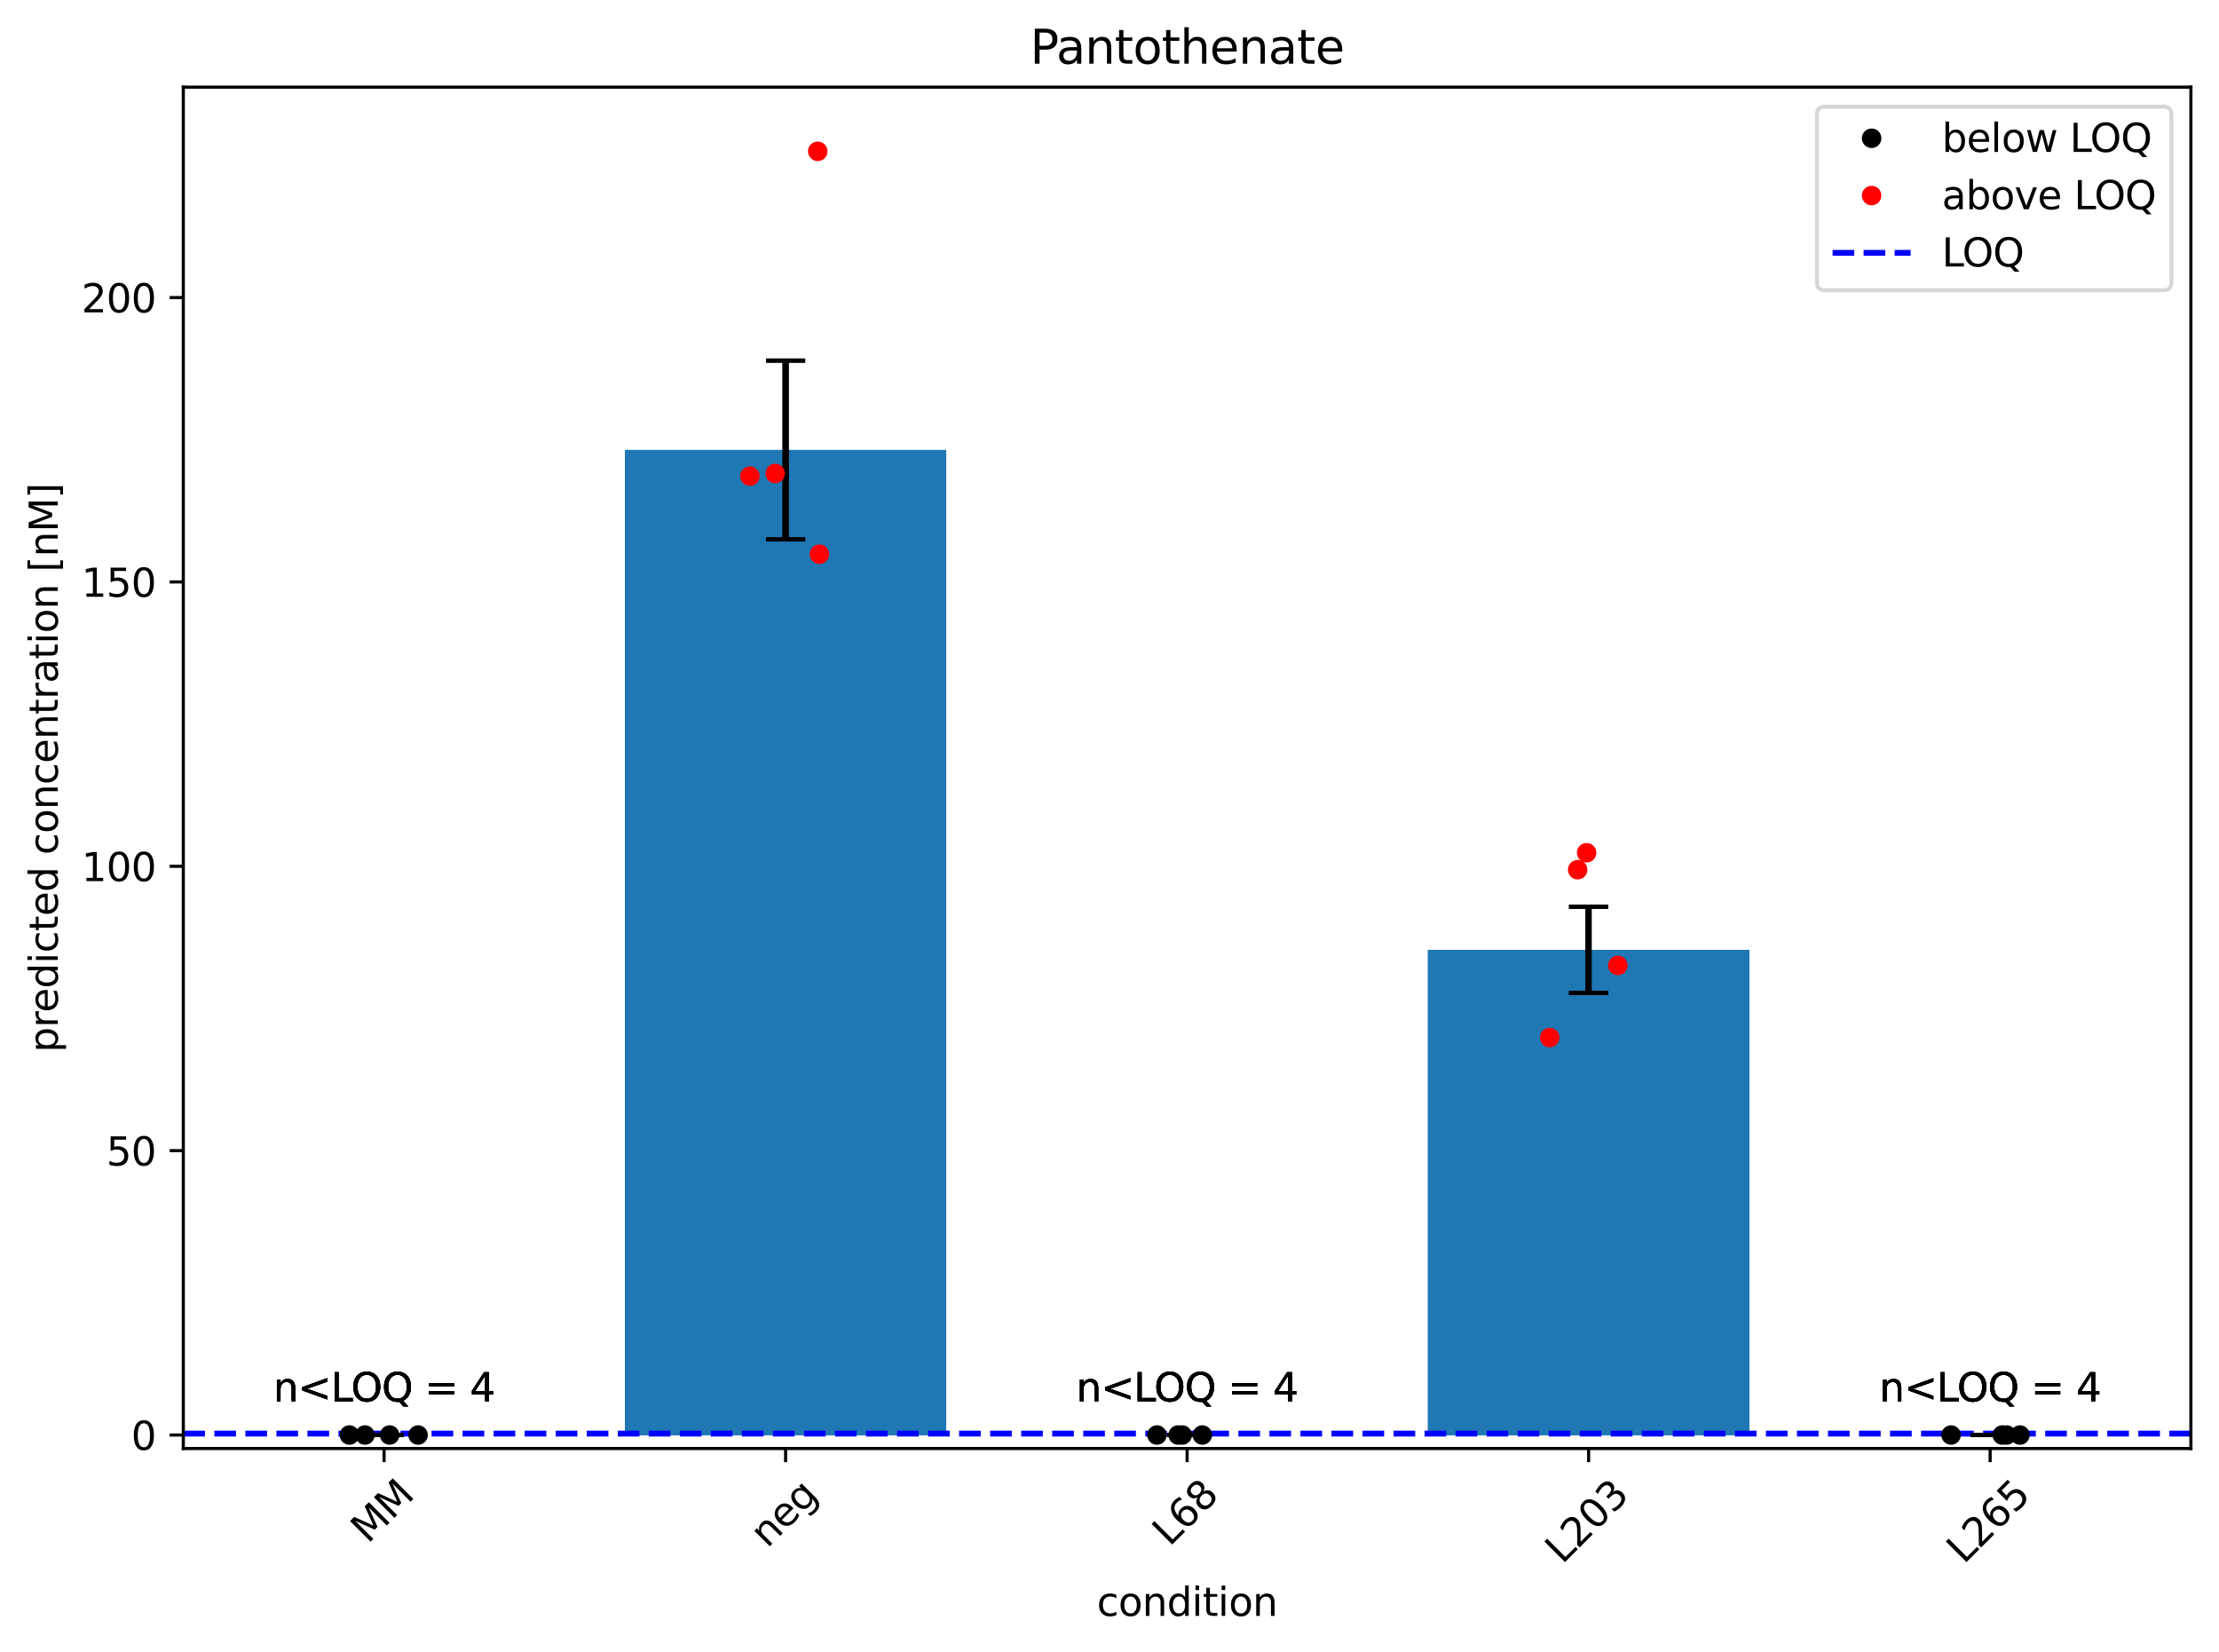 <?xml version="1.0" encoding="utf-8" standalone="no"?>
<!DOCTYPE svg PUBLIC "-//W3C//DTD SVG 1.1//EN"
  "http://www.w3.org/Graphics/SVG/1.1/DTD/svg11.dtd">
<svg xmlns:xlink="http://www.w3.org/1999/xlink" width="568.496pt" height="423.215pt" viewBox="0 0 568.496 423.215" xmlns="http://www.w3.org/2000/svg" version="1.1">
 <defs>
  <style type="text/css">*{stroke-linejoin: round; stroke-linecap: butt}</style>
 </defs>
 <g id="figure_1">
  <g id="patch_1">
   <path d="M 0 423.215 
L 568.496 423.215 
L 568.496 0 
L 0 0 
z
" style="fill: #ffffff"/>
  </g>
  <g id="axes_1">
   <g id="patch_2">
    <path d="M 46.966 371.057 
L 561.296 371.057 
L 561.296 22.318 
L 46.966 22.318 
z
" style="fill: #ffffff"/>
   </g>
   <g id="patch_3">
    <path d="M 57.252 367.604 
L 139.545 367.604 
L 139.545 367.604 
L 57.252 367.604 
z
" clip-path="url(#pd492b2245b)" style="fill: #1f77b4"/>
   </g>
   <g id="patch_4">
    <path d="M 57.252 367.604 
L 139.545 367.604 
L 139.545 367.604 
L 57.252 367.604 
z
" clip-path="url(#pd492b2245b)" style="fill: #1f77b4"/>
   </g>
   <g id="patch_5">
    <path d="M 57.252 367.604 
L 139.545 367.604 
L 139.545 367.604 
L 57.252 367.604 
z
" clip-path="url(#pd492b2245b)" style="fill: #1f77b4"/>
   </g>
   <g id="patch_6">
    <path d="M 57.252 367.604 
L 139.545 367.604 
L 139.545 367.604 
L 57.252 367.604 
z
" clip-path="url(#pd492b2245b)" style="fill: #1f77b4"/>
   </g>
   <g id="patch_7">
    <path d="M 160.118 367.604 
L 242.411 367.604 
L 242.411 115.278 
L 160.118 115.278 
z
" clip-path="url(#pd492b2245b)" style="fill: #1f77b4"/>
   </g>
   <g id="patch_8">
    <path d="M 160.118 367.604 
L 242.411 367.604 
L 242.411 115.278 
L 160.118 115.278 
z
" clip-path="url(#pd492b2245b)" style="fill: #1f77b4"/>
   </g>
   <g id="patch_9">
    <path d="M 160.118 367.604 
L 242.411 367.604 
L 242.411 115.278 
L 160.118 115.278 
z
" clip-path="url(#pd492b2245b)" style="fill: #1f77b4"/>
   </g>
   <g id="patch_10">
    <path d="M 160.118 367.604 
L 242.411 367.604 
L 242.411 115.278 
L 160.118 115.278 
z
" clip-path="url(#pd492b2245b)" style="fill: #1f77b4"/>
   </g>
   <g id="patch_11">
    <path d="M 262.984 367.604 
L 345.277 367.604 
L 345.277 367.604 
L 262.984 367.604 
z
" clip-path="url(#pd492b2245b)" style="fill: #1f77b4"/>
   </g>
   <g id="patch_12">
    <path d="M 262.984 367.604 
L 345.277 367.604 
L 345.277 367.604 
L 262.984 367.604 
z
" clip-path="url(#pd492b2245b)" style="fill: #1f77b4"/>
   </g>
   <g id="patch_13">
    <path d="M 262.984 367.604 
L 345.277 367.604 
L 345.277 367.604 
L 262.984 367.604 
z
" clip-path="url(#pd492b2245b)" style="fill: #1f77b4"/>
   </g>
   <g id="patch_14">
    <path d="M 262.984 367.604 
L 345.277 367.604 
L 345.277 367.604 
L 262.984 367.604 
z
" clip-path="url(#pd492b2245b)" style="fill: #1f77b4"/>
   </g>
   <g id="patch_15">
    <path d="M 365.85 367.604 
L 448.143 367.604 
L 448.143 243.34 
L 365.85 243.34 
z
" clip-path="url(#pd492b2245b)" style="fill: #1f77b4"/>
   </g>
   <g id="patch_16">
    <path d="M 365.85 367.604 
L 448.143 367.604 
L 448.143 243.34 
L 365.85 243.34 
z
" clip-path="url(#pd492b2245b)" style="fill: #1f77b4"/>
   </g>
   <g id="patch_17">
    <path d="M 365.85 367.604 
L 448.143 367.604 
L 448.143 243.34 
L 365.85 243.34 
z
" clip-path="url(#pd492b2245b)" style="fill: #1f77b4"/>
   </g>
   <g id="patch_18">
    <path d="M 365.85 367.604 
L 448.143 367.604 
L 448.143 243.34 
L 365.85 243.34 
z
" clip-path="url(#pd492b2245b)" style="fill: #1f77b4"/>
   </g>
   <g id="patch_19">
    <path d="M 468.716 367.604 
L 551.009 367.604 
L 551.009 367.604 
L 468.716 367.604 
z
" clip-path="url(#pd492b2245b)" style="fill: #1f77b4"/>
   </g>
   <g id="patch_20">
    <path d="M 468.716 367.604 
L 551.009 367.604 
L 551.009 367.604 
L 468.716 367.604 
z
" clip-path="url(#pd492b2245b)" style="fill: #1f77b4"/>
   </g>
   <g id="patch_21">
    <path d="M 468.716 367.604 
L 551.009 367.604 
L 551.009 367.604 
L 468.716 367.604 
z
" clip-path="url(#pd492b2245b)" style="fill: #1f77b4"/>
   </g>
   <g id="patch_22">
    <path d="M 468.716 367.604 
L 551.009 367.604 
L 551.009 367.604 
L 468.716 367.604 
z
" clip-path="url(#pd492b2245b)" style="fill: #1f77b4"/>
   </g>
   <g id="line2d_1">
    <path d="M 46.966 367.24 
L 561.296 367.24 
" clip-path="url(#pd492b2245b)" style="fill: none; stroke-dasharray: 5.55,2.4; stroke-dashoffset: 0; stroke: #0000ff; stroke-width: 1.5"/>
   </g>
   <g id="matplotlib.axis_1">
    <g id="xtick_1">
     <g id="line2d_2">
      <defs>
       <path id="mf191afc6b3" d="M 0 0 
L 0 3.5 
" style="stroke: #000000; stroke-width: 0.8"/>
      </defs>
      <g>
       <use xlink:href="#mf191afc6b3" x="98.399" y="371.057" style="stroke: #000000; stroke-width: 0.8"/>
      </g>
     </g>
     <g id="text_1">
      <!-- MM -->
      <g transform="translate(94.249 395.632) rotate(-45) scale(0.1 -0.1)">
       <defs>
        <path id="DejaVuSans-4d" d="M 628 4666 
L 1569 4666 
L 2759 1491 
L 3956 4666 
L 4897 4666 
L 4897 0 
L 4281 0 
L 4281 4097 
L 3078 897 
L 2444 897 
L 1241 4097 
L 1241 0 
L 628 0 
L 628 4666 
z
" transform="scale(0.016)"/>
       </defs>
       <use xlink:href="#DejaVuSans-4d"/>
       <use xlink:href="#DejaVuSans-4d" x="86.279"/>
      </g>
     </g>
    </g>
    <g id="xtick_2">
     <g id="line2d_3">
      <g>
       <use xlink:href="#mf191afc6b3" x="201.265" y="371.057" style="stroke: #000000; stroke-width: 0.8"/>
      </g>
     </g>
     <g id="text_2">
      <!-- neg -->
      <g transform="translate(196.555 396.751) rotate(-45) scale(0.1 -0.1)">
       <defs>
        <path id="DejaVuSans-6e" d="M 3513 2113 
L 3513 0 
L 2938 0 
L 2938 2094 
Q 2938 2591 2744 2837 
Q 2550 3084 2163 3084 
Q 1697 3084 1428 2787 
Q 1159 2491 1159 1978 
L 1159 0 
L 581 0 
L 581 3500 
L 1159 3500 
L 1159 2956 
Q 1366 3272 1645 3428 
Q 1925 3584 2291 3584 
Q 2894 3584 3203 3211 
Q 3513 2838 3513 2113 
z
" transform="scale(0.016)"/>
        <path id="DejaVuSans-65" d="M 3597 1894 
L 3597 1613 
L 953 1613 
Q 991 1019 1311 708 
Q 1631 397 2203 397 
Q 2534 397 2845 478 
Q 3156 559 3463 722 
L 3463 178 
Q 3153 47 2828 -22 
Q 2503 -91 2169 -91 
Q 1331 -91 842 396 
Q 353 884 353 1716 
Q 353 2575 817 3079 
Q 1281 3584 2069 3584 
Q 2775 3584 3186 3129 
Q 3597 2675 3597 1894 
z
M 3022 2063 
Q 3016 2534 2758 2815 
Q 2500 3097 2075 3097 
Q 1594 3097 1305 2825 
Q 1016 2553 972 2059 
L 3022 2063 
z
" transform="scale(0.016)"/>
        <path id="DejaVuSans-67" d="M 2906 1791 
Q 2906 2416 2648 2759 
Q 2391 3103 1925 3103 
Q 1463 3103 1205 2759 
Q 947 2416 947 1791 
Q 947 1169 1205 825 
Q 1463 481 1925 481 
Q 2391 481 2648 825 
Q 2906 1169 2906 1791 
z
M 3481 434 
Q 3481 -459 3084 -895 
Q 2688 -1331 1869 -1331 
Q 1566 -1331 1297 -1286 
Q 1028 -1241 775 -1147 
L 775 -588 
Q 1028 -725 1275 -790 
Q 1522 -856 1778 -856 
Q 2344 -856 2625 -561 
Q 2906 -266 2906 331 
L 2906 616 
Q 2728 306 2450 153 
Q 2172 0 1784 0 
Q 1141 0 747 490 
Q 353 981 353 1791 
Q 353 2603 747 3093 
Q 1141 3584 1784 3584 
Q 2172 3584 2450 3431 
Q 2728 3278 2906 2969 
L 2906 3500 
L 3481 3500 
L 3481 434 
z
" transform="scale(0.016)"/>
       </defs>
       <use xlink:href="#DejaVuSans-6e"/>
       <use xlink:href="#DejaVuSans-65" x="63.379"/>
       <use xlink:href="#DejaVuSans-67" x="124.902"/>
      </g>
     </g>
    </g>
    <g id="xtick_3">
     <g id="line2d_4">
      <g>
       <use xlink:href="#mf191afc6b3" x="304.131" y="371.057" style="stroke: #000000; stroke-width: 0.8"/>
      </g>
     </g>
     <g id="text_3">
      <!-- L68 -->
      <g transform="translate(299.613 396.368) rotate(-45) scale(0.1 -0.1)">
       <defs>
        <path id="DejaVuSans-4c" d="M 628 4666 
L 1259 4666 
L 1259 531 
L 3531 531 
L 3531 0 
L 628 0 
L 628 4666 
z
" transform="scale(0.016)"/>
        <path id="DejaVuSans-36" d="M 2113 2584 
Q 1688 2584 1439 2293 
Q 1191 2003 1191 1497 
Q 1191 994 1439 701 
Q 1688 409 2113 409 
Q 2538 409 2786 701 
Q 3034 994 3034 1497 
Q 3034 2003 2786 2293 
Q 2538 2584 2113 2584 
z
M 3366 4563 
L 3366 3988 
Q 3128 4100 2886 4159 
Q 2644 4219 2406 4219 
Q 1781 4219 1451 3797 
Q 1122 3375 1075 2522 
Q 1259 2794 1537 2939 
Q 1816 3084 2150 3084 
Q 2853 3084 3261 2657 
Q 3669 2231 3669 1497 
Q 3669 778 3244 343 
Q 2819 -91 2113 -91 
Q 1303 -91 875 529 
Q 447 1150 447 2328 
Q 447 3434 972 4092 
Q 1497 4750 2381 4750 
Q 2619 4750 2861 4703 
Q 3103 4656 3366 4563 
z
" transform="scale(0.016)"/>
        <path id="DejaVuSans-38" d="M 2034 2216 
Q 1584 2216 1326 1975 
Q 1069 1734 1069 1313 
Q 1069 891 1326 650 
Q 1584 409 2034 409 
Q 2484 409 2743 651 
Q 3003 894 3003 1313 
Q 3003 1734 2745 1975 
Q 2488 2216 2034 2216 
z
M 1403 2484 
Q 997 2584 770 2862 
Q 544 3141 544 3541 
Q 544 4100 942 4425 
Q 1341 4750 2034 4750 
Q 2731 4750 3128 4425 
Q 3525 4100 3525 3541 
Q 3525 3141 3298 2862 
Q 3072 2584 2669 2484 
Q 3125 2378 3379 2068 
Q 3634 1759 3634 1313 
Q 3634 634 3220 271 
Q 2806 -91 2034 -91 
Q 1263 -91 848 271 
Q 434 634 434 1313 
Q 434 1759 690 2068 
Q 947 2378 1403 2484 
z
M 1172 3481 
Q 1172 3119 1398 2916 
Q 1625 2713 2034 2713 
Q 2441 2713 2670 2916 
Q 2900 3119 2900 3481 
Q 2900 3844 2670 4047 
Q 2441 4250 2034 4250 
Q 1625 4250 1398 4047 
Q 1172 3844 1172 3481 
z
" transform="scale(0.016)"/>
       </defs>
       <use xlink:href="#DejaVuSans-4c"/>
       <use xlink:href="#DejaVuSans-36" x="55.713"/>
       <use xlink:href="#DejaVuSans-38" x="119.336"/>
      </g>
     </g>
    </g>
    <g id="xtick_4">
     <g id="line2d_5">
      <g>
       <use xlink:href="#mf191afc6b3" x="406.997" y="371.057" style="stroke: #000000; stroke-width: 0.8"/>
      </g>
     </g>
     <g id="text_4">
      <!-- L203 -->
      <g transform="translate(400.229 400.867) rotate(-45) scale(0.1 -0.1)">
       <defs>
        <path id="DejaVuSans-32" d="M 1228 531 
L 3431 531 
L 3431 0 
L 469 0 
L 469 531 
Q 828 903 1448 1529 
Q 2069 2156 2228 2338 
Q 2531 2678 2651 2914 
Q 2772 3150 2772 3378 
Q 2772 3750 2511 3984 
Q 2250 4219 1831 4219 
Q 1534 4219 1204 4116 
Q 875 4013 500 3803 
L 500 4441 
Q 881 4594 1212 4672 
Q 1544 4750 1819 4750 
Q 2544 4750 2975 4387 
Q 3406 4025 3406 3419 
Q 3406 3131 3298 2873 
Q 3191 2616 2906 2266 
Q 2828 2175 2409 1742 
Q 1991 1309 1228 531 
z
" transform="scale(0.016)"/>
        <path id="DejaVuSans-30" d="M 2034 4250 
Q 1547 4250 1301 3770 
Q 1056 3291 1056 2328 
Q 1056 1369 1301 889 
Q 1547 409 2034 409 
Q 2525 409 2770 889 
Q 3016 1369 3016 2328 
Q 3016 3291 2770 3770 
Q 2525 4250 2034 4250 
z
M 2034 4750 
Q 2819 4750 3233 4129 
Q 3647 3509 3647 2328 
Q 3647 1150 3233 529 
Q 2819 -91 2034 -91 
Q 1250 -91 836 529 
Q 422 1150 422 2328 
Q 422 3509 836 4129 
Q 1250 4750 2034 4750 
z
" transform="scale(0.016)"/>
        <path id="DejaVuSans-33" d="M 2597 2516 
Q 3050 2419 3304 2112 
Q 3559 1806 3559 1356 
Q 3559 666 3084 287 
Q 2609 -91 1734 -91 
Q 1441 -91 1130 -33 
Q 819 25 488 141 
L 488 750 
Q 750 597 1062 519 
Q 1375 441 1716 441 
Q 2309 441 2620 675 
Q 2931 909 2931 1356 
Q 2931 1769 2642 2001 
Q 2353 2234 1838 2234 
L 1294 2234 
L 1294 2753 
L 1863 2753 
Q 2328 2753 2575 2939 
Q 2822 3125 2822 3475 
Q 2822 3834 2567 4026 
Q 2313 4219 1838 4219 
Q 1578 4219 1281 4162 
Q 984 4106 628 3988 
L 628 4550 
Q 988 4650 1302 4700 
Q 1616 4750 1894 4750 
Q 2613 4750 3031 4423 
Q 3450 4097 3450 3541 
Q 3450 3153 3228 2886 
Q 3006 2619 2597 2516 
z
" transform="scale(0.016)"/>
       </defs>
       <use xlink:href="#DejaVuSans-4c"/>
       <use xlink:href="#DejaVuSans-32" x="55.713"/>
       <use xlink:href="#DejaVuSans-30" x="119.336"/>
       <use xlink:href="#DejaVuSans-33" x="182.959"/>
      </g>
     </g>
    </g>
    <g id="xtick_5">
     <g id="line2d_6">
      <g>
       <use xlink:href="#mf191afc6b3" x="509.863" y="371.057" style="stroke: #000000; stroke-width: 0.8"/>
      </g>
     </g>
     <g id="text_5">
      <!-- L265 -->
      <g transform="translate(503.095 400.867) rotate(-45) scale(0.1 -0.1)">
       <defs>
        <path id="DejaVuSans-35" d="M 691 4666 
L 3169 4666 
L 3169 4134 
L 1269 4134 
L 1269 2991 
Q 1406 3038 1543 3061 
Q 1681 3084 1819 3084 
Q 2600 3084 3056 2656 
Q 3513 2228 3513 1497 
Q 3513 744 3044 326 
Q 2575 -91 1722 -91 
Q 1428 -91 1123 -41 
Q 819 9 494 109 
L 494 744 
Q 775 591 1075 516 
Q 1375 441 1709 441 
Q 2250 441 2565 725 
Q 2881 1009 2881 1497 
Q 2881 1984 2565 2268 
Q 2250 2553 1709 2553 
Q 1456 2553 1204 2497 
Q 953 2441 691 2322 
L 691 4666 
z
" transform="scale(0.016)"/>
       </defs>
       <use xlink:href="#DejaVuSans-4c"/>
       <use xlink:href="#DejaVuSans-32" x="55.713"/>
       <use xlink:href="#DejaVuSans-36" x="119.336"/>
       <use xlink:href="#DejaVuSans-35" x="182.959"/>
      </g>
     </g>
    </g>
    <g id="text_6">
     <!-- condition -->
     <g transform="translate(281.013 413.936) scale(0.1 -0.1)">
      <defs>
       <path id="DejaVuSans-63" d="M 3122 3366 
L 3122 2828 
Q 2878 2963 2633 3030 
Q 2388 3097 2138 3097 
Q 1578 3097 1268 2742 
Q 959 2388 959 1747 
Q 959 1106 1268 751 
Q 1578 397 2138 397 
Q 2388 397 2633 464 
Q 2878 531 3122 666 
L 3122 134 
Q 2881 22 2623 -34 
Q 2366 -91 2075 -91 
Q 1284 -91 818 406 
Q 353 903 353 1747 
Q 353 2603 823 3093 
Q 1294 3584 2113 3584 
Q 2378 3584 2631 3529 
Q 2884 3475 3122 3366 
z
" transform="scale(0.016)"/>
       <path id="DejaVuSans-6f" d="M 1959 3097 
Q 1497 3097 1228 2736 
Q 959 2375 959 1747 
Q 959 1119 1226 758 
Q 1494 397 1959 397 
Q 2419 397 2687 759 
Q 2956 1122 2956 1747 
Q 2956 2369 2687 2733 
Q 2419 3097 1959 3097 
z
M 1959 3584 
Q 2709 3584 3137 3096 
Q 3566 2609 3566 1747 
Q 3566 888 3137 398 
Q 2709 -91 1959 -91 
Q 1206 -91 779 398 
Q 353 888 353 1747 
Q 353 2609 779 3096 
Q 1206 3584 1959 3584 
z
" transform="scale(0.016)"/>
       <path id="DejaVuSans-64" d="M 2906 2969 
L 2906 4863 
L 3481 4863 
L 3481 0 
L 2906 0 
L 2906 525 
Q 2725 213 2448 61 
Q 2172 -91 1784 -91 
Q 1150 -91 751 415 
Q 353 922 353 1747 
Q 353 2572 751 3078 
Q 1150 3584 1784 3584 
Q 2172 3584 2448 3432 
Q 2725 3281 2906 2969 
z
M 947 1747 
Q 947 1113 1208 752 
Q 1469 391 1925 391 
Q 2381 391 2643 752 
Q 2906 1113 2906 1747 
Q 2906 2381 2643 2742 
Q 2381 3103 1925 3103 
Q 1469 3103 1208 2742 
Q 947 2381 947 1747 
z
" transform="scale(0.016)"/>
       <path id="DejaVuSans-69" d="M 603 3500 
L 1178 3500 
L 1178 0 
L 603 0 
L 603 3500 
z
M 603 4863 
L 1178 4863 
L 1178 4134 
L 603 4134 
L 603 4863 
z
" transform="scale(0.016)"/>
       <path id="DejaVuSans-74" d="M 1172 4494 
L 1172 3500 
L 2356 3500 
L 2356 3053 
L 1172 3053 
L 1172 1153 
Q 1172 725 1289 603 
Q 1406 481 1766 481 
L 2356 481 
L 2356 0 
L 1766 0 
Q 1100 0 847 248 
Q 594 497 594 1153 
L 594 3053 
L 172 3053 
L 172 3500 
L 594 3500 
L 594 4494 
L 1172 4494 
z
" transform="scale(0.016)"/>
      </defs>
      <use xlink:href="#DejaVuSans-63"/>
      <use xlink:href="#DejaVuSans-6f" x="54.98"/>
      <use xlink:href="#DejaVuSans-6e" x="116.162"/>
      <use xlink:href="#DejaVuSans-64" x="179.541"/>
      <use xlink:href="#DejaVuSans-69" x="243.018"/>
      <use xlink:href="#DejaVuSans-74" x="270.801"/>
      <use xlink:href="#DejaVuSans-69" x="310.01"/>
      <use xlink:href="#DejaVuSans-6f" x="337.793"/>
      <use xlink:href="#DejaVuSans-6e" x="398.975"/>
     </g>
    </g>
   </g>
   <g id="matplotlib.axis_2">
    <g id="ytick_1">
     <g id="line2d_7">
      <defs>
       <path id="m293edaaec6" d="M 0 0 
L -3.5 0 
" style="stroke: #000000; stroke-width: 0.8"/>
      </defs>
      <g>
       <use xlink:href="#m293edaaec6" x="46.966" y="367.604" style="stroke: #000000; stroke-width: 0.8"/>
      </g>
     </g>
     <g id="text_7">
      <!-- 0 -->
      <g transform="translate(33.603 371.403) scale(0.1 -0.1)">
       <use xlink:href="#DejaVuSans-30"/>
      </g>
     </g>
    </g>
    <g id="ytick_2">
     <g id="line2d_8">
      <g>
       <use xlink:href="#m293edaaec6" x="46.966" y="294.76" style="stroke: #000000; stroke-width: 0.8"/>
      </g>
     </g>
     <g id="text_8">
      <!-- 50 -->
      <g transform="translate(27.241 298.559) scale(0.1 -0.1)">
       <use xlink:href="#DejaVuSans-35"/>
       <use xlink:href="#DejaVuSans-30" x="63.623"/>
      </g>
     </g>
    </g>
    <g id="ytick_3">
     <g id="line2d_9">
      <g>
       <use xlink:href="#m293edaaec6" x="46.966" y="221.916" style="stroke: #000000; stroke-width: 0.8"/>
      </g>
     </g>
     <g id="text_9">
      <!-- 100 -->
      <g transform="translate(20.878 225.716) scale(0.1 -0.1)">
       <defs>
        <path id="DejaVuSans-31" d="M 794 531 
L 1825 531 
L 1825 4091 
L 703 3866 
L 703 4441 
L 1819 4666 
L 2450 4666 
L 2450 531 
L 3481 531 
L 3481 0 
L 794 0 
L 794 531 
z
" transform="scale(0.016)"/>
       </defs>
       <use xlink:href="#DejaVuSans-31"/>
       <use xlink:href="#DejaVuSans-30" x="63.623"/>
       <use xlink:href="#DejaVuSans-30" x="127.246"/>
      </g>
     </g>
    </g>
    <g id="ytick_4">
     <g id="line2d_10">
      <g>
       <use xlink:href="#m293edaaec6" x="46.966" y="149.073" style="stroke: #000000; stroke-width: 0.8"/>
      </g>
     </g>
     <g id="text_10">
      <!-- 150 -->
      <g transform="translate(20.878 152.872) scale(0.1 -0.1)">
       <use xlink:href="#DejaVuSans-31"/>
       <use xlink:href="#DejaVuSans-35" x="63.623"/>
       <use xlink:href="#DejaVuSans-30" x="127.246"/>
      </g>
     </g>
    </g>
    <g id="ytick_5">
     <g id="line2d_11">
      <g>
       <use xlink:href="#m293edaaec6" x="46.966" y="76.229" style="stroke: #000000; stroke-width: 0.8"/>
      </g>
     </g>
     <g id="text_11">
      <!-- 200 -->
      <g transform="translate(20.878 80.028) scale(0.1 -0.1)">
       <use xlink:href="#DejaVuSans-32"/>
       <use xlink:href="#DejaVuSans-30" x="63.623"/>
       <use xlink:href="#DejaVuSans-30" x="127.246"/>
      </g>
     </g>
    </g>
    <g id="text_12">
     <!-- predicted concentration [nM] -->
     <g transform="translate(14.798 269.596) rotate(-90) scale(0.1 -0.1)">
      <defs>
       <path id="DejaVuSans-70" d="M 1159 525 
L 1159 -1331 
L 581 -1331 
L 581 3500 
L 1159 3500 
L 1159 2969 
Q 1341 3281 1617 3432 
Q 1894 3584 2278 3584 
Q 2916 3584 3314 3078 
Q 3713 2572 3713 1747 
Q 3713 922 3314 415 
Q 2916 -91 2278 -91 
Q 1894 -91 1617 61 
Q 1341 213 1159 525 
z
M 3116 1747 
Q 3116 2381 2855 2742 
Q 2594 3103 2138 3103 
Q 1681 3103 1420 2742 
Q 1159 2381 1159 1747 
Q 1159 1113 1420 752 
Q 1681 391 2138 391 
Q 2594 391 2855 752 
Q 3116 1113 3116 1747 
z
" transform="scale(0.016)"/>
       <path id="DejaVuSans-72" d="M 2631 2963 
Q 2534 3019 2420 3045 
Q 2306 3072 2169 3072 
Q 1681 3072 1420 2755 
Q 1159 2438 1159 1844 
L 1159 0 
L 581 0 
L 581 3500 
L 1159 3500 
L 1159 2956 
Q 1341 3275 1631 3429 
Q 1922 3584 2338 3584 
Q 2397 3584 2469 3576 
Q 2541 3569 2628 3553 
L 2631 2963 
z
" transform="scale(0.016)"/>
       <path id="DejaVuSans-20" transform="scale(0.016)"/>
       <path id="DejaVuSans-61" d="M 2194 1759 
Q 1497 1759 1228 1600 
Q 959 1441 959 1056 
Q 959 750 1161 570 
Q 1363 391 1709 391 
Q 2188 391 2477 730 
Q 2766 1069 2766 1631 
L 2766 1759 
L 2194 1759 
z
M 3341 1997 
L 3341 0 
L 2766 0 
L 2766 531 
Q 2569 213 2275 61 
Q 1981 -91 1556 -91 
Q 1019 -91 701 211 
Q 384 513 384 1019 
Q 384 1609 779 1909 
Q 1175 2209 1959 2209 
L 2766 2209 
L 2766 2266 
Q 2766 2663 2505 2880 
Q 2244 3097 1772 3097 
Q 1472 3097 1187 3025 
Q 903 2953 641 2809 
L 641 3341 
Q 956 3463 1253 3523 
Q 1550 3584 1831 3584 
Q 2591 3584 2966 3190 
Q 3341 2797 3341 1997 
z
" transform="scale(0.016)"/>
       <path id="DejaVuSans-5b" d="M 550 4863 
L 1875 4863 
L 1875 4416 
L 1125 4416 
L 1125 -397 
L 1875 -397 
L 1875 -844 
L 550 -844 
L 550 4863 
z
" transform="scale(0.016)"/>
       <path id="DejaVuSans-5d" d="M 1947 4863 
L 1947 -844 
L 622 -844 
L 622 -397 
L 1369 -397 
L 1369 4416 
L 622 4416 
L 622 4863 
L 1947 4863 
z
" transform="scale(0.016)"/>
      </defs>
      <use xlink:href="#DejaVuSans-70"/>
      <use xlink:href="#DejaVuSans-72" x="63.477"/>
      <use xlink:href="#DejaVuSans-65" x="102.34"/>
      <use xlink:href="#DejaVuSans-64" x="163.863"/>
      <use xlink:href="#DejaVuSans-69" x="227.34"/>
      <use xlink:href="#DejaVuSans-63" x="255.123"/>
      <use xlink:href="#DejaVuSans-74" x="310.104"/>
      <use xlink:href="#DejaVuSans-65" x="349.312"/>
      <use xlink:href="#DejaVuSans-64" x="410.836"/>
      <use xlink:href="#DejaVuSans-20" x="474.312"/>
      <use xlink:href="#DejaVuSans-63" x="506.1"/>
      <use xlink:href="#DejaVuSans-6f" x="561.08"/>
      <use xlink:href="#DejaVuSans-6e" x="622.262"/>
      <use xlink:href="#DejaVuSans-63" x="685.641"/>
      <use xlink:href="#DejaVuSans-65" x="740.621"/>
      <use xlink:href="#DejaVuSans-6e" x="802.145"/>
      <use xlink:href="#DejaVuSans-74" x="865.523"/>
      <use xlink:href="#DejaVuSans-72" x="904.732"/>
      <use xlink:href="#DejaVuSans-61" x="945.846"/>
      <use xlink:href="#DejaVuSans-74" x="1007.125"/>
      <use xlink:href="#DejaVuSans-69" x="1046.334"/>
      <use xlink:href="#DejaVuSans-6f" x="1074.117"/>
      <use xlink:href="#DejaVuSans-6e" x="1135.299"/>
      <use xlink:href="#DejaVuSans-20" x="1198.678"/>
      <use xlink:href="#DejaVuSans-5b" x="1230.465"/>
      <use xlink:href="#DejaVuSans-6e" x="1269.479"/>
      <use xlink:href="#DejaVuSans-4d" x="1332.857"/>
      <use xlink:href="#DejaVuSans-5d" x="1419.137"/>
     </g>
    </g>
   </g>
   <g id="LineCollection_1">
    <path d="M 98.399 367.604 
L 98.399 367.604 
" clip-path="url(#pd492b2245b)" style="fill: none; stroke: #000000; stroke-width: 1.5"/>
    <path d="M 98.399 367.604 
L 98.399 367.604 
" clip-path="url(#pd492b2245b)" style="fill: none; stroke: #000000; stroke-width: 1.5"/>
    <path d="M 98.399 367.604 
L 98.399 367.604 
" clip-path="url(#pd492b2245b)" style="fill: none; stroke: #000000; stroke-width: 1.5"/>
    <path d="M 98.399 367.604 
L 98.399 367.604 
" clip-path="url(#pd492b2245b)" style="fill: none; stroke: #000000; stroke-width: 1.5"/>
    <path d="M 201.265 138.198 
L 201.265 92.358 
" clip-path="url(#pd492b2245b)" style="fill: none; stroke: #000000; stroke-width: 1.5"/>
    <path d="M 201.265 138.198 
L 201.265 92.358 
" clip-path="url(#pd492b2245b)" style="fill: none; stroke: #000000; stroke-width: 1.5"/>
    <path d="M 201.265 138.198 
L 201.265 92.358 
" clip-path="url(#pd492b2245b)" style="fill: none; stroke: #000000; stroke-width: 1.5"/>
    <path d="M 201.265 138.198 
L 201.265 92.358 
" clip-path="url(#pd492b2245b)" style="fill: none; stroke: #000000; stroke-width: 1.5"/>
    <path d="M 304.131 367.604 
L 304.131 367.604 
" clip-path="url(#pd492b2245b)" style="fill: none; stroke: #000000; stroke-width: 1.5"/>
    <path d="M 304.131 367.604 
L 304.131 367.604 
" clip-path="url(#pd492b2245b)" style="fill: none; stroke: #000000; stroke-width: 1.5"/>
    <path d="M 304.131 367.604 
L 304.131 367.604 
" clip-path="url(#pd492b2245b)" style="fill: none; stroke: #000000; stroke-width: 1.5"/>
    <path d="M 304.131 367.604 
L 304.131 367.604 
" clip-path="url(#pd492b2245b)" style="fill: none; stroke: #000000; stroke-width: 1.5"/>
    <path d="M 406.997 254.413 
L 406.997 232.267 
" clip-path="url(#pd492b2245b)" style="fill: none; stroke: #000000; stroke-width: 1.5"/>
    <path d="M 406.997 254.413 
L 406.997 232.267 
" clip-path="url(#pd492b2245b)" style="fill: none; stroke: #000000; stroke-width: 1.5"/>
    <path d="M 406.997 254.413 
L 406.997 232.267 
" clip-path="url(#pd492b2245b)" style="fill: none; stroke: #000000; stroke-width: 1.5"/>
    <path d="M 406.997 254.413 
L 406.997 232.267 
" clip-path="url(#pd492b2245b)" style="fill: none; stroke: #000000; stroke-width: 1.5"/>
    <path d="M 509.863 367.604 
L 509.863 367.604 
" clip-path="url(#pd492b2245b)" style="fill: none; stroke: #000000; stroke-width: 1.5"/>
    <path d="M 509.863 367.604 
L 509.863 367.604 
" clip-path="url(#pd492b2245b)" style="fill: none; stroke: #000000; stroke-width: 1.5"/>
    <path d="M 509.863 367.604 
L 509.863 367.604 
" clip-path="url(#pd492b2245b)" style="fill: none; stroke: #000000; stroke-width: 1.5"/>
    <path d="M 509.863 367.604 
L 509.863 367.604 
" clip-path="url(#pd492b2245b)" style="fill: none; stroke: #000000; stroke-width: 1.5"/>
   </g>
   <g id="line2d_12">
    <defs>
     <path id="mde562805e6" d="M 5 0 
L -5 -0 
" style="stroke: #000000"/>
    </defs>
    <g clip-path="url(#pd492b2245b)">
     <use xlink:href="#mde562805e6" x="98.399" y="367.604" style="stroke: #000000"/>
     <use xlink:href="#mde562805e6" x="98.399" y="367.604" style="stroke: #000000"/>
     <use xlink:href="#mde562805e6" x="98.399" y="367.604" style="stroke: #000000"/>
     <use xlink:href="#mde562805e6" x="98.399" y="367.604" style="stroke: #000000"/>
     <use xlink:href="#mde562805e6" x="201.265" y="138.198" style="stroke: #000000"/>
     <use xlink:href="#mde562805e6" x="201.265" y="138.198" style="stroke: #000000"/>
     <use xlink:href="#mde562805e6" x="201.265" y="138.198" style="stroke: #000000"/>
     <use xlink:href="#mde562805e6" x="201.265" y="138.198" style="stroke: #000000"/>
     <use xlink:href="#mde562805e6" x="304.131" y="367.604" style="stroke: #000000"/>
     <use xlink:href="#mde562805e6" x="304.131" y="367.604" style="stroke: #000000"/>
     <use xlink:href="#mde562805e6" x="304.131" y="367.604" style="stroke: #000000"/>
     <use xlink:href="#mde562805e6" x="304.131" y="367.604" style="stroke: #000000"/>
     <use xlink:href="#mde562805e6" x="406.997" y="254.413" style="stroke: #000000"/>
     <use xlink:href="#mde562805e6" x="406.997" y="254.413" style="stroke: #000000"/>
     <use xlink:href="#mde562805e6" x="406.997" y="254.413" style="stroke: #000000"/>
     <use xlink:href="#mde562805e6" x="406.997" y="254.413" style="stroke: #000000"/>
     <use xlink:href="#mde562805e6" x="509.863" y="367.604" style="stroke: #000000"/>
     <use xlink:href="#mde562805e6" x="509.863" y="367.604" style="stroke: #000000"/>
     <use xlink:href="#mde562805e6" x="509.863" y="367.604" style="stroke: #000000"/>
     <use xlink:href="#mde562805e6" x="509.863" y="367.604" style="stroke: #000000"/>
    </g>
   </g>
   <g id="line2d_13">
    <g clip-path="url(#pd492b2245b)">
     <use xlink:href="#mde562805e6" x="98.399" y="367.604" style="stroke: #000000"/>
     <use xlink:href="#mde562805e6" x="98.399" y="367.604" style="stroke: #000000"/>
     <use xlink:href="#mde562805e6" x="98.399" y="367.604" style="stroke: #000000"/>
     <use xlink:href="#mde562805e6" x="98.399" y="367.604" style="stroke: #000000"/>
     <use xlink:href="#mde562805e6" x="201.265" y="92.358" style="stroke: #000000"/>
     <use xlink:href="#mde562805e6" x="201.265" y="92.358" style="stroke: #000000"/>
     <use xlink:href="#mde562805e6" x="201.265" y="92.358" style="stroke: #000000"/>
     <use xlink:href="#mde562805e6" x="201.265" y="92.358" style="stroke: #000000"/>
     <use xlink:href="#mde562805e6" x="304.131" y="367.604" style="stroke: #000000"/>
     <use xlink:href="#mde562805e6" x="304.131" y="367.604" style="stroke: #000000"/>
     <use xlink:href="#mde562805e6" x="304.131" y="367.604" style="stroke: #000000"/>
     <use xlink:href="#mde562805e6" x="304.131" y="367.604" style="stroke: #000000"/>
     <use xlink:href="#mde562805e6" x="406.997" y="232.267" style="stroke: #000000"/>
     <use xlink:href="#mde562805e6" x="406.997" y="232.267" style="stroke: #000000"/>
     <use xlink:href="#mde562805e6" x="406.997" y="232.267" style="stroke: #000000"/>
     <use xlink:href="#mde562805e6" x="406.997" y="232.267" style="stroke: #000000"/>
     <use xlink:href="#mde562805e6" x="509.863" y="367.604" style="stroke: #000000"/>
     <use xlink:href="#mde562805e6" x="509.863" y="367.604" style="stroke: #000000"/>
     <use xlink:href="#mde562805e6" x="509.863" y="367.604" style="stroke: #000000"/>
     <use xlink:href="#mde562805e6" x="509.863" y="367.604" style="stroke: #000000"/>
    </g>
   </g>
   <g id="PathCollection_1">
    <defs>
     <path id="C0_0_050252d1f2" d="M 0 2.5 
C 0.663 2.5 1.299 2.237 1.768 1.768 
C 2.237 1.299 2.5 0.663 2.5 -0 
C 2.5 -0.663 2.237 -1.299 1.768 -1.768 
C 1.299 -2.237 0.663 -2.5 0 -2.5 
C -0.663 -2.5 -1.299 -2.237 -1.768 -1.768 
C -2.237 -1.299 -2.5 -0.663 -2.5 0 
C -2.5 0.663 -2.237 1.299 -1.768 1.768 
C -1.299 2.237 -0.663 2.5 0 2.5 
z
"/>
    </defs>
    <g clip-path="url(#pd492b2245b)">
     <use xlink:href="#C0_0_050252d1f2" x="107.106" y="367.604"/>
    </g>
    <g clip-path="url(#pd492b2245b)">
     <use xlink:href="#C0_0_050252d1f2" x="99.821" y="367.604"/>
    </g>
    <g clip-path="url(#pd492b2245b)">
     <use xlink:href="#C0_0_050252d1f2" x="93.5" y="367.604"/>
    </g>
    <g clip-path="url(#pd492b2245b)">
     <use xlink:href="#C0_0_050252d1f2" x="89.527" y="367.604"/>
    </g>
   </g>
   <g id="PathCollection_2">
    <defs>
     <path id="C1_0_cab2c284be" d="M 0 2.5 
C 0.663 2.5 1.299 2.237 1.768 1.768 
C 2.237 1.299 2.5 0.663 2.5 -0 
C 2.5 -0.663 2.237 -1.299 1.768 -1.768 
C 1.299 -2.237 0.663 -2.5 0 -2.5 
C -0.663 -2.5 -1.299 -2.237 -1.768 -1.768 
C -2.237 -1.299 -2.5 -0.663 -2.5 0 
C -2.5 0.663 -2.237 1.299 -1.768 1.768 
C -1.299 2.237 -0.663 2.5 0 2.5 
z
"/>
    </defs>
    <g clip-path="url(#pd492b2245b)">
     <use xlink:href="#C1_0_cab2c284be" x="209.927" y="141.971" style="fill: #ff0000"/>
    </g>
    <g clip-path="url(#pd492b2245b)">
     <use xlink:href="#C1_0_cab2c284be" x="209.502" y="38.76" style="fill: #ff0000"/>
    </g>
    <g clip-path="url(#pd492b2245b)">
     <use xlink:href="#C1_0_cab2c284be" x="192.129" y="121.97" style="fill: #ff0000"/>
    </g>
    <g clip-path="url(#pd492b2245b)">
     <use xlink:href="#C1_0_cab2c284be" x="198.601" y="121.29" style="fill: #ff0000"/>
    </g>
   </g>
   <g id="PathCollection_3">
    <defs>
     <path id="C2_0_8746a60c3f" d="M 0 2.5 
C 0.663 2.5 1.299 2.237 1.768 1.768 
C 2.237 1.299 2.5 0.663 2.5 -0 
C 2.5 -0.663 2.237 -1.299 1.768 -1.768 
C 1.299 -2.237 0.663 -2.5 0 -2.5 
C -0.663 -2.5 -1.299 -2.237 -1.768 -1.768 
C -2.237 -1.299 -2.5 -0.663 -2.5 0 
C -2.5 0.663 -2.237 1.299 -1.768 1.768 
C -1.299 2.237 -0.663 2.5 0 2.5 
z
"/>
    </defs>
    <g clip-path="url(#pd492b2245b)">
     <use xlink:href="#C2_0_8746a60c3f" x="301.838" y="367.604"/>
    </g>
    <g clip-path="url(#pd492b2245b)">
     <use xlink:href="#C2_0_8746a60c3f" x="296.404" y="367.604"/>
    </g>
    <g clip-path="url(#pd492b2245b)">
     <use xlink:href="#C2_0_8746a60c3f" x="302.876" y="367.604"/>
    </g>
    <g clip-path="url(#pd492b2245b)">
     <use xlink:href="#C2_0_8746a60c3f" x="308.026" y="367.604"/>
    </g>
   </g>
   <g id="PathCollection_4">
    <defs>
     <path id="C3_0_f24f529060" d="M 0 2.5 
C 0.663 2.5 1.299 2.237 1.768 1.768 
C 2.237 1.299 2.5 0.663 2.5 -0 
C 2.5 -0.663 2.237 -1.299 1.768 -1.768 
C 1.299 -2.237 0.663 -2.5 0 -2.5 
C -0.663 -2.5 -1.299 -2.237 -1.768 -1.768 
C -2.237 -1.299 -2.5 -0.663 -2.5 0 
C -2.5 0.663 -2.237 1.299 -1.768 1.768 
C -1.299 2.237 -0.663 2.5 0 2.5 
z
"/>
    </defs>
    <g clip-path="url(#pd492b2245b)">
     <use xlink:href="#C3_0_f24f529060" x="397.033" y="265.791" style="fill: #ff0000"/>
    </g>
    <g clip-path="url(#pd492b2245b)">
     <use xlink:href="#C3_0_f24f529060" x="406.483" y="218.45" style="fill: #ff0000"/>
    </g>
    <g clip-path="url(#pd492b2245b)">
     <use xlink:href="#C3_0_f24f529060" x="414.477" y="247.312" style="fill: #ff0000"/>
    </g>
    <g clip-path="url(#pd492b2245b)">
     <use xlink:href="#C3_0_f24f529060" x="404.188" y="222.787" style="fill: #ff0000"/>
    </g>
   </g>
   <g id="PathCollection_5">
    <defs>
     <path id="C4_0_a77a447ec9" d="M 0 2.5 
C 0.663 2.5 1.299 2.237 1.768 1.768 
C 2.237 1.299 2.5 0.663 2.5 -0 
C 2.5 -0.663 2.237 -1.299 1.768 -1.768 
C 1.299 -2.237 0.663 -2.5 0 -2.5 
C -0.663 -2.5 -1.299 -2.237 -1.768 -1.768 
C -2.237 -1.299 -2.5 -0.663 -2.5 0 
C -2.5 0.663 -2.237 1.299 -1.768 1.768 
C -1.299 2.237 -0.663 2.5 0 2.5 
z
"/>
    </defs>
    <g clip-path="url(#pd492b2245b)">
     <use xlink:href="#C4_0_a77a447ec9" x="514.085" y="367.604"/>
    </g>
    <g clip-path="url(#pd492b2245b)">
     <use xlink:href="#C4_0_a77a447ec9" x="499.853" y="367.604"/>
    </g>
    <g clip-path="url(#pd492b2245b)">
     <use xlink:href="#C4_0_a77a447ec9" x="512.972" y="367.604"/>
    </g>
    <g clip-path="url(#pd492b2245b)">
     <use xlink:href="#C4_0_a77a447ec9" x="517.51" y="367.604"/>
    </g>
   </g>
   <g id="line2d_14"/>
   <g id="line2d_15"/>
   <g id="patch_23">
    <path d="M 46.966 371.057 
L 46.966 22.318 
" style="fill: none; stroke: #000000; stroke-width: 0.8; stroke-linejoin: miter; stroke-linecap: square"/>
   </g>
   <g id="patch_24">
    <path d="M 561.296 371.057 
L 561.296 22.318 
" style="fill: none; stroke: #000000; stroke-width: 0.8; stroke-linejoin: miter; stroke-linecap: square"/>
   </g>
   <g id="patch_25">
    <path d="M 46.966 371.057 
L 561.296 371.057 
" style="fill: none; stroke: #000000; stroke-width: 0.8; stroke-linejoin: miter; stroke-linecap: square"/>
   </g>
   <g id="patch_26">
    <path d="M 46.966 22.318 
L 561.296 22.318 
" style="fill: none; stroke: #000000; stroke-width: 0.8; stroke-linejoin: miter; stroke-linecap: square"/>
   </g>
   <g id="text_13">
    <!-- n&lt;LOQ = 4 -->
    <g transform="translate(70.014 358.972) scale(0.1 -0.1)">
     <defs>
      <path id="DejaVuSans-3c" d="M 4684 3150 
L 1459 2003 
L 4684 863 
L 4684 294 
L 678 1747 
L 678 2266 
L 4684 3719 
L 4684 3150 
z
" transform="scale(0.016)"/>
      <path id="DejaVuSans-4f" d="M 2522 4238 
Q 1834 4238 1429 3725 
Q 1025 3213 1025 2328 
Q 1025 1447 1429 934 
Q 1834 422 2522 422 
Q 3209 422 3611 934 
Q 4013 1447 4013 2328 
Q 4013 3213 3611 3725 
Q 3209 4238 2522 4238 
z
M 2522 4750 
Q 3503 4750 4090 4092 
Q 4678 3434 4678 2328 
Q 4678 1225 4090 567 
Q 3503 -91 2522 -91 
Q 1538 -91 948 565 
Q 359 1222 359 2328 
Q 359 3434 948 4092 
Q 1538 4750 2522 4750 
z
" transform="scale(0.016)"/>
      <path id="DejaVuSans-51" d="M 2522 4238 
Q 1834 4238 1429 3725 
Q 1025 3213 1025 2328 
Q 1025 1447 1429 934 
Q 1834 422 2522 422 
Q 3209 422 3611 934 
Q 4013 1447 4013 2328 
Q 4013 3213 3611 3725 
Q 3209 4238 2522 4238 
z
M 3406 84 
L 4238 -825 
L 3475 -825 
L 2784 -78 
Q 2681 -84 2626 -87 
Q 2572 -91 2522 -91 
Q 1538 -91 948 567 
Q 359 1225 359 2328 
Q 359 3434 948 4092 
Q 1538 4750 2522 4750 
Q 3503 4750 4090 4092 
Q 4678 3434 4678 2328 
Q 4678 1516 4351 937 
Q 4025 359 3406 84 
z
" transform="scale(0.016)"/>
      <path id="DejaVuSans-3d" d="M 678 2906 
L 4684 2906 
L 4684 2381 
L 678 2381 
L 678 2906 
z
M 678 1631 
L 4684 1631 
L 4684 1100 
L 678 1100 
L 678 1631 
z
" transform="scale(0.016)"/>
      <path id="DejaVuSans-34" d="M 2419 4116 
L 825 1625 
L 2419 1625 
L 2419 4116 
z
M 2253 4666 
L 3047 4666 
L 3047 1625 
L 3713 1625 
L 3713 1100 
L 3047 1100 
L 3047 0 
L 2419 0 
L 2419 1100 
L 313 1100 
L 313 1709 
L 2253 4666 
z
" transform="scale(0.016)"/>
     </defs>
     <use xlink:href="#DejaVuSans-6e"/>
     <use xlink:href="#DejaVuSans-3c" x="63.379"/>
     <use xlink:href="#DejaVuSans-4c" x="147.168"/>
     <use xlink:href="#DejaVuSans-4f" x="199.256"/>
     <use xlink:href="#DejaVuSans-51" x="277.967"/>
     <use xlink:href="#DejaVuSans-20" x="356.678"/>
     <use xlink:href="#DejaVuSans-3d" x="388.465"/>
     <use xlink:href="#DejaVuSans-20" x="472.254"/>
     <use xlink:href="#DejaVuSans-34" x="504.041"/>
    </g>
   </g>
   <g id="text_14">
    <!-- n&lt;LOQ = 4 -->
    <g transform="translate(70.014 358.972) scale(0.1 -0.1)">
     <use xlink:href="#DejaVuSans-6e"/>
     <use xlink:href="#DejaVuSans-3c" x="63.379"/>
     <use xlink:href="#DejaVuSans-4c" x="147.168"/>
     <use xlink:href="#DejaVuSans-4f" x="199.256"/>
     <use xlink:href="#DejaVuSans-51" x="277.967"/>
     <use xlink:href="#DejaVuSans-20" x="356.678"/>
     <use xlink:href="#DejaVuSans-3d" x="388.465"/>
     <use xlink:href="#DejaVuSans-20" x="472.254"/>
     <use xlink:href="#DejaVuSans-34" x="504.041"/>
    </g>
   </g>
   <g id="text_15">
    <!-- n&lt;LOQ = 4 -->
    <g transform="translate(70.014 358.972) scale(0.1 -0.1)">
     <use xlink:href="#DejaVuSans-6e"/>
     <use xlink:href="#DejaVuSans-3c" x="63.379"/>
     <use xlink:href="#DejaVuSans-4c" x="147.168"/>
     <use xlink:href="#DejaVuSans-4f" x="199.256"/>
     <use xlink:href="#DejaVuSans-51" x="277.967"/>
     <use xlink:href="#DejaVuSans-20" x="356.678"/>
     <use xlink:href="#DejaVuSans-3d" x="388.465"/>
     <use xlink:href="#DejaVuSans-20" x="472.254"/>
     <use xlink:href="#DejaVuSans-34" x="504.041"/>
    </g>
   </g>
   <g id="text_16">
    <!-- n&lt;LOQ = 4 -->
    <g transform="translate(70.014 358.972) scale(0.1 -0.1)">
     <use xlink:href="#DejaVuSans-6e"/>
     <use xlink:href="#DejaVuSans-3c" x="63.379"/>
     <use xlink:href="#DejaVuSans-4c" x="147.168"/>
     <use xlink:href="#DejaVuSans-4f" x="199.256"/>
     <use xlink:href="#DejaVuSans-51" x="277.967"/>
     <use xlink:href="#DejaVuSans-20" x="356.678"/>
     <use xlink:href="#DejaVuSans-3d" x="388.465"/>
     <use xlink:href="#DejaVuSans-20" x="472.254"/>
     <use xlink:href="#DejaVuSans-34" x="504.041"/>
    </g>
   </g>
   <g id="text_17">
    <!-- n&lt;LOQ = 4 -->
    <g transform="translate(275.746 358.972) scale(0.1 -0.1)">
     <use xlink:href="#DejaVuSans-6e"/>
     <use xlink:href="#DejaVuSans-3c" x="63.379"/>
     <use xlink:href="#DejaVuSans-4c" x="147.168"/>
     <use xlink:href="#DejaVuSans-4f" x="199.256"/>
     <use xlink:href="#DejaVuSans-51" x="277.967"/>
     <use xlink:href="#DejaVuSans-20" x="356.678"/>
     <use xlink:href="#DejaVuSans-3d" x="388.465"/>
     <use xlink:href="#DejaVuSans-20" x="472.254"/>
     <use xlink:href="#DejaVuSans-34" x="504.041"/>
    </g>
   </g>
   <g id="text_18">
    <!-- n&lt;LOQ = 4 -->
    <g transform="translate(275.746 358.972) scale(0.1 -0.1)">
     <use xlink:href="#DejaVuSans-6e"/>
     <use xlink:href="#DejaVuSans-3c" x="63.379"/>
     <use xlink:href="#DejaVuSans-4c" x="147.168"/>
     <use xlink:href="#DejaVuSans-4f" x="199.256"/>
     <use xlink:href="#DejaVuSans-51" x="277.967"/>
     <use xlink:href="#DejaVuSans-20" x="356.678"/>
     <use xlink:href="#DejaVuSans-3d" x="388.465"/>
     <use xlink:href="#DejaVuSans-20" x="472.254"/>
     <use xlink:href="#DejaVuSans-34" x="504.041"/>
    </g>
   </g>
   <g id="text_19">
    <!-- n&lt;LOQ = 4 -->
    <g transform="translate(275.746 358.972) scale(0.1 -0.1)">
     <use xlink:href="#DejaVuSans-6e"/>
     <use xlink:href="#DejaVuSans-3c" x="63.379"/>
     <use xlink:href="#DejaVuSans-4c" x="147.168"/>
     <use xlink:href="#DejaVuSans-4f" x="199.256"/>
     <use xlink:href="#DejaVuSans-51" x="277.967"/>
     <use xlink:href="#DejaVuSans-20" x="356.678"/>
     <use xlink:href="#DejaVuSans-3d" x="388.465"/>
     <use xlink:href="#DejaVuSans-20" x="472.254"/>
     <use xlink:href="#DejaVuSans-34" x="504.041"/>
    </g>
   </g>
   <g id="text_20">
    <!-- n&lt;LOQ = 4 -->
    <g transform="translate(275.746 358.972) scale(0.1 -0.1)">
     <use xlink:href="#DejaVuSans-6e"/>
     <use xlink:href="#DejaVuSans-3c" x="63.379"/>
     <use xlink:href="#DejaVuSans-4c" x="147.168"/>
     <use xlink:href="#DejaVuSans-4f" x="199.256"/>
     <use xlink:href="#DejaVuSans-51" x="277.967"/>
     <use xlink:href="#DejaVuSans-20" x="356.678"/>
     <use xlink:href="#DejaVuSans-3d" x="388.465"/>
     <use xlink:href="#DejaVuSans-20" x="472.254"/>
     <use xlink:href="#DejaVuSans-34" x="504.041"/>
    </g>
   </g>
   <g id="text_21">
    <!-- n&lt;LOQ = 4 -->
    <g transform="translate(481.478 358.972) scale(0.1 -0.1)">
     <use xlink:href="#DejaVuSans-6e"/>
     <use xlink:href="#DejaVuSans-3c" x="63.379"/>
     <use xlink:href="#DejaVuSans-4c" x="147.168"/>
     <use xlink:href="#DejaVuSans-4f" x="199.256"/>
     <use xlink:href="#DejaVuSans-51" x="277.967"/>
     <use xlink:href="#DejaVuSans-20" x="356.678"/>
     <use xlink:href="#DejaVuSans-3d" x="388.465"/>
     <use xlink:href="#DejaVuSans-20" x="472.254"/>
     <use xlink:href="#DejaVuSans-34" x="504.041"/>
    </g>
   </g>
   <g id="text_22">
    <!-- n&lt;LOQ = 4 -->
    <g transform="translate(481.478 358.972) scale(0.1 -0.1)">
     <use xlink:href="#DejaVuSans-6e"/>
     <use xlink:href="#DejaVuSans-3c" x="63.379"/>
     <use xlink:href="#DejaVuSans-4c" x="147.168"/>
     <use xlink:href="#DejaVuSans-4f" x="199.256"/>
     <use xlink:href="#DejaVuSans-51" x="277.967"/>
     <use xlink:href="#DejaVuSans-20" x="356.678"/>
     <use xlink:href="#DejaVuSans-3d" x="388.465"/>
     <use xlink:href="#DejaVuSans-20" x="472.254"/>
     <use xlink:href="#DejaVuSans-34" x="504.041"/>
    </g>
   </g>
   <g id="text_23">
    <!-- n&lt;LOQ = 4 -->
    <g transform="translate(481.478 358.972) scale(0.1 -0.1)">
     <use xlink:href="#DejaVuSans-6e"/>
     <use xlink:href="#DejaVuSans-3c" x="63.379"/>
     <use xlink:href="#DejaVuSans-4c" x="147.168"/>
     <use xlink:href="#DejaVuSans-4f" x="199.256"/>
     <use xlink:href="#DejaVuSans-51" x="277.967"/>
     <use xlink:href="#DejaVuSans-20" x="356.678"/>
     <use xlink:href="#DejaVuSans-3d" x="388.465"/>
     <use xlink:href="#DejaVuSans-20" x="472.254"/>
     <use xlink:href="#DejaVuSans-34" x="504.041"/>
    </g>
   </g>
   <g id="text_24">
    <!-- n&lt;LOQ = 4 -->
    <g transform="translate(481.478 358.972) scale(0.1 -0.1)">
     <use xlink:href="#DejaVuSans-6e"/>
     <use xlink:href="#DejaVuSans-3c" x="63.379"/>
     <use xlink:href="#DejaVuSans-4c" x="147.168"/>
     <use xlink:href="#DejaVuSans-4f" x="199.256"/>
     <use xlink:href="#DejaVuSans-51" x="277.967"/>
     <use xlink:href="#DejaVuSans-20" x="356.678"/>
     <use xlink:href="#DejaVuSans-3d" x="388.465"/>
     <use xlink:href="#DejaVuSans-20" x="472.254"/>
     <use xlink:href="#DejaVuSans-34" x="504.041"/>
    </g>
   </g>
   <g id="text_25">
    <!-- Pantothenate -->
    <g transform="translate(263.91 16.318) scale(0.12 -0.12)">
     <defs>
      <path id="DejaVuSans-50" d="M 1259 4147 
L 1259 2394 
L 2053 2394 
Q 2494 2394 2734 2622 
Q 2975 2850 2975 3272 
Q 2975 3691 2734 3919 
Q 2494 4147 2053 4147 
L 1259 4147 
z
M 628 4666 
L 2053 4666 
Q 2838 4666 3239 4311 
Q 3641 3956 3641 3272 
Q 3641 2581 3239 2228 
Q 2838 1875 2053 1875 
L 1259 1875 
L 1259 0 
L 628 0 
L 628 4666 
z
" transform="scale(0.016)"/>
      <path id="DejaVuSans-68" d="M 3513 2113 
L 3513 0 
L 2938 0 
L 2938 2094 
Q 2938 2591 2744 2837 
Q 2550 3084 2163 3084 
Q 1697 3084 1428 2787 
Q 1159 2491 1159 1978 
L 1159 0 
L 581 0 
L 581 4863 
L 1159 4863 
L 1159 2956 
Q 1366 3272 1645 3428 
Q 1925 3584 2291 3584 
Q 2894 3584 3203 3211 
Q 3513 2838 3513 2113 
z
" transform="scale(0.016)"/>
     </defs>
     <use xlink:href="#DejaVuSans-50"/>
     <use xlink:href="#DejaVuSans-61" x="55.803"/>
     <use xlink:href="#DejaVuSans-6e" x="117.082"/>
     <use xlink:href="#DejaVuSans-74" x="180.461"/>
     <use xlink:href="#DejaVuSans-6f" x="219.67"/>
     <use xlink:href="#DejaVuSans-74" x="280.852"/>
     <use xlink:href="#DejaVuSans-68" x="320.061"/>
     <use xlink:href="#DejaVuSans-65" x="383.439"/>
     <use xlink:href="#DejaVuSans-6e" x="444.963"/>
     <use xlink:href="#DejaVuSans-61" x="508.342"/>
     <use xlink:href="#DejaVuSans-74" x="569.621"/>
     <use xlink:href="#DejaVuSans-65" x="608.83"/>
    </g>
   </g>
   <g id="legend_1">
    <g id="patch_27">
     <path d="M 467.497 74.353 
L 554.296 74.353 
Q 556.296 74.353 556.296 72.353 
L 556.296 29.318 
Q 556.296 27.318 554.296 27.318 
L 467.497 27.318 
Q 465.497 27.318 465.497 29.318 
L 465.497 72.353 
Q 465.497 74.353 467.497 74.353 
z
" style="fill: #ffffff; opacity: 0.8; stroke: #cccccc; stroke-linejoin: miter"/>
    </g>
    <g id="line2d_16">
     <defs>
      <path id="mdf86aa3bc6" d="M 0 2.5 
C 0.663 2.5 1.299 2.237 1.768 1.768 
C 2.237 1.299 2.5 0.663 2.5 0 
C 2.5 -0.663 2.237 -1.299 1.768 -1.768 
C 1.299 -2.237 0.663 -2.5 0 -2.5 
C -0.663 -2.5 -1.299 -2.237 -1.768 -1.768 
C -2.237 -1.299 -2.5 -0.663 -2.5 0 
C -2.5 0.663 -2.237 1.299 -1.768 1.768 
C -1.299 2.237 -0.663 2.5 0 2.5 
z
"/>
     </defs>
     <g>
      <use xlink:href="#mdf86aa3bc6" x="479.497" y="35.417"/>
     </g>
    </g>
    <g id="text_26">
     <!-- below LOQ -->
     <g transform="translate(497.497 38.917) scale(0.1 -0.1)">
      <defs>
       <path id="DejaVuSans-62" d="M 3116 1747 
Q 3116 2381 2855 2742 
Q 2594 3103 2138 3103 
Q 1681 3103 1420 2742 
Q 1159 2381 1159 1747 
Q 1159 1113 1420 752 
Q 1681 391 2138 391 
Q 2594 391 2855 752 
Q 3116 1113 3116 1747 
z
M 1159 2969 
Q 1341 3281 1617 3432 
Q 1894 3584 2278 3584 
Q 2916 3584 3314 3078 
Q 3713 2572 3713 1747 
Q 3713 922 3314 415 
Q 2916 -91 2278 -91 
Q 1894 -91 1617 61 
Q 1341 213 1159 525 
L 1159 0 
L 581 0 
L 581 4863 
L 1159 4863 
L 1159 2969 
z
" transform="scale(0.016)"/>
       <path id="DejaVuSans-6c" d="M 603 4863 
L 1178 4863 
L 1178 0 
L 603 0 
L 603 4863 
z
" transform="scale(0.016)"/>
       <path id="DejaVuSans-77" d="M 269 3500 
L 844 3500 
L 1563 769 
L 2278 3500 
L 2956 3500 
L 3675 769 
L 4391 3500 
L 4966 3500 
L 4050 0 
L 3372 0 
L 2619 2869 
L 1863 0 
L 1184 0 
L 269 3500 
z
" transform="scale(0.016)"/>
      </defs>
      <use xlink:href="#DejaVuSans-62"/>
      <use xlink:href="#DejaVuSans-65" x="63.477"/>
      <use xlink:href="#DejaVuSans-6c" x="125"/>
      <use xlink:href="#DejaVuSans-6f" x="152.783"/>
      <use xlink:href="#DejaVuSans-77" x="213.965"/>
      <use xlink:href="#DejaVuSans-20" x="295.752"/>
      <use xlink:href="#DejaVuSans-4c" x="327.539"/>
      <use xlink:href="#DejaVuSans-4f" x="379.627"/>
      <use xlink:href="#DejaVuSans-51" x="458.338"/>
     </g>
    </g>
    <g id="line2d_17">
     <defs>
      <path id="mcb82c8ad09" d="M 0 2.5 
C 0.663 2.5 1.299 2.237 1.768 1.768 
C 2.237 1.299 2.5 0.663 2.5 0 
C 2.5 -0.663 2.237 -1.299 1.768 -1.768 
C 1.299 -2.237 0.663 -2.5 0 -2.5 
C -0.663 -2.5 -1.299 -2.237 -1.768 -1.768 
C -2.237 -1.299 -2.5 -0.663 -2.5 0 
C -2.5 0.663 -2.237 1.299 -1.768 1.768 
C -1.299 2.237 -0.663 2.5 0 2.5 
z
"/>
     </defs>
     <g>
      <use xlink:href="#mcb82c8ad09" x="479.497" y="50.095" style="fill: #ff0000"/>
     </g>
    </g>
    <g id="text_27">
     <!-- above LOQ -->
     <g transform="translate(497.497 53.595) scale(0.1 -0.1)">
      <defs>
       <path id="DejaVuSans-76" d="M 191 3500 
L 800 3500 
L 1894 563 
L 2988 3500 
L 3597 3500 
L 2284 0 
L 1503 0 
L 191 3500 
z
" transform="scale(0.016)"/>
      </defs>
      <use xlink:href="#DejaVuSans-61"/>
      <use xlink:href="#DejaVuSans-62" x="61.279"/>
      <use xlink:href="#DejaVuSans-6f" x="124.756"/>
      <use xlink:href="#DejaVuSans-76" x="185.938"/>
      <use xlink:href="#DejaVuSans-65" x="245.117"/>
      <use xlink:href="#DejaVuSans-20" x="306.641"/>
      <use xlink:href="#DejaVuSans-4c" x="338.428"/>
      <use xlink:href="#DejaVuSans-4f" x="390.516"/>
      <use xlink:href="#DejaVuSans-51" x="469.227"/>
     </g>
    </g>
    <g id="line2d_18">
     <path d="M 469.497 64.773 
L 479.497 64.773 
L 489.497 64.773 
" style="fill: none; stroke-dasharray: 5.55,2.4; stroke-dashoffset: 0; stroke: #0000ff; stroke-width: 1.5"/>
    </g>
    <g id="text_28">
     <!-- LOQ -->
     <g transform="translate(497.497 68.273) scale(0.1 -0.1)">
      <use xlink:href="#DejaVuSans-4c"/>
      <use xlink:href="#DejaVuSans-4f" x="52.088"/>
      <use xlink:href="#DejaVuSans-51" x="130.799"/>
     </g>
    </g>
   </g>
  </g>
 </g>
 <defs>
  <clipPath id="pd492b2245b">
   <rect x="46.966" y="22.318" width="514.33" height="348.739"/>
  </clipPath>
 </defs>
</svg>
